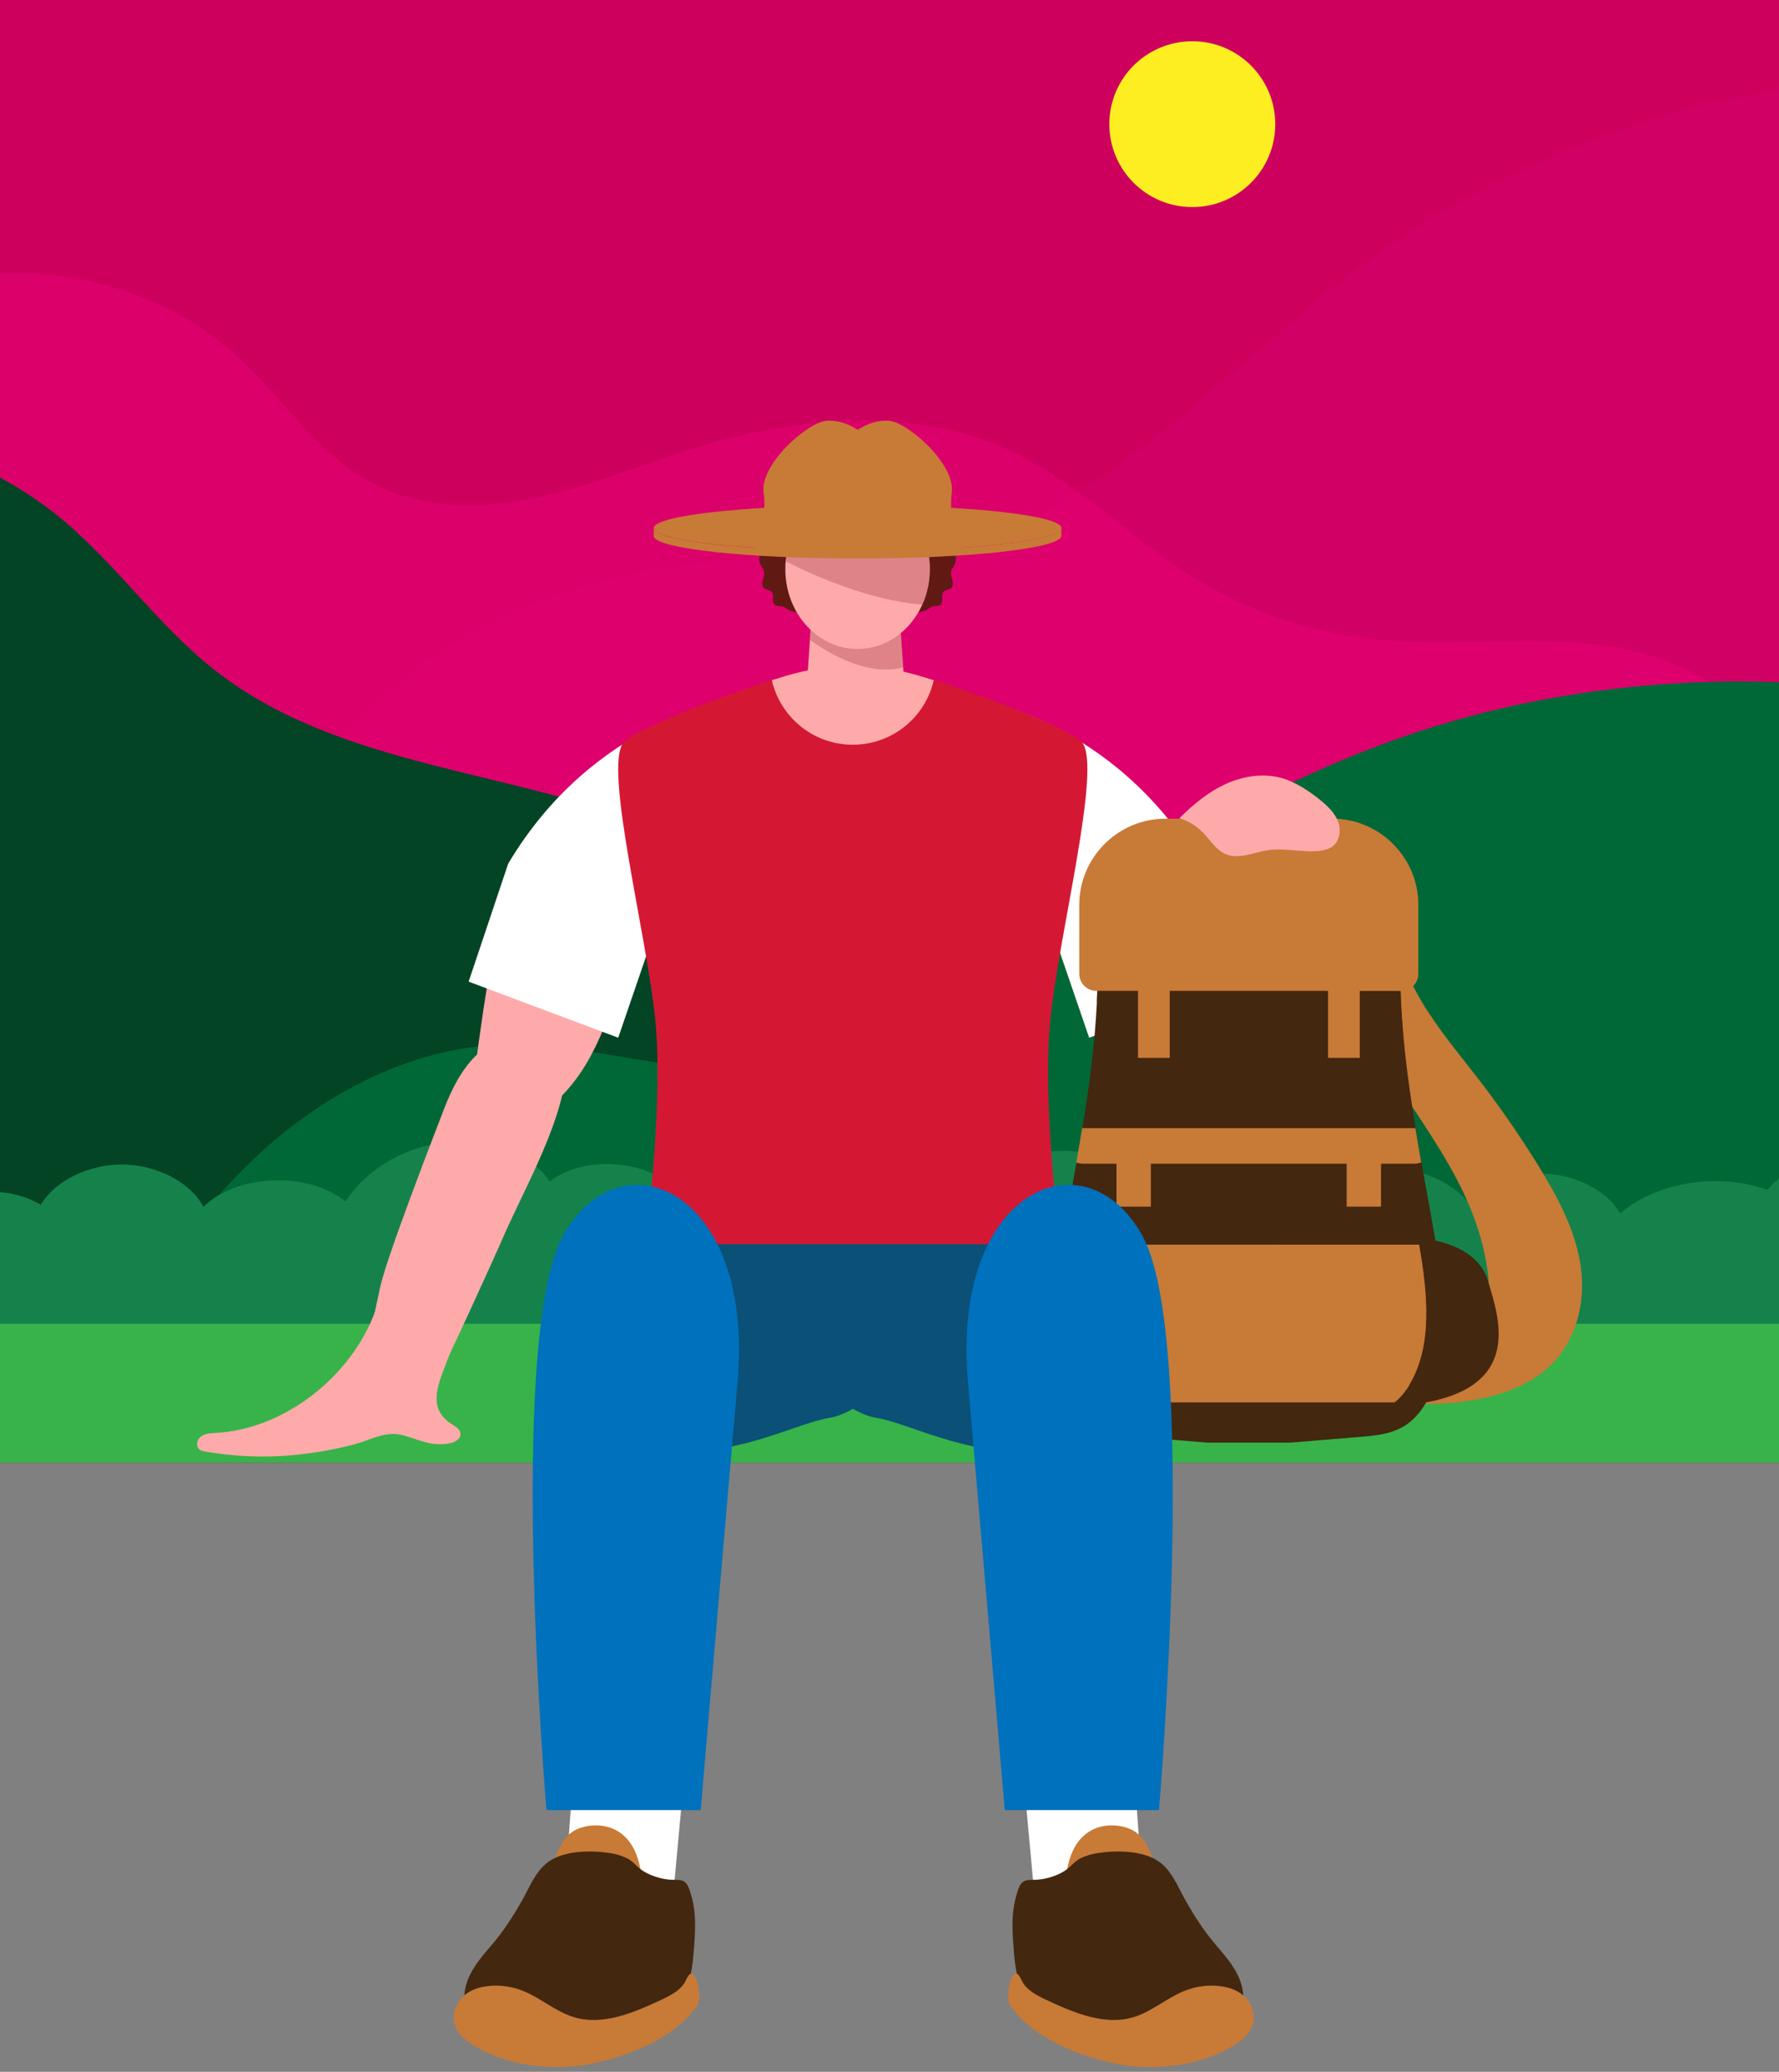<svg width="360" height="419" viewBox="0 0 360 419" fill="none" xmlns="http://www.w3.org/2000/svg">
<rect x="0" y="0" width="360" height="419" fill="#808080" stroke="none"/>
<path d="M371 -66.396V295.851H-11V-66.396C-11 -88.809 7.19 -107 29.633 -107H330.343C352.785 -107 371 -88.809 371 -66.396Z" fill="#CE005E"/>
<g style="mix-blend-mode:screen" opacity="0.5">
<path d="M371 16.596V243.499H50.287L51.93 183.16C56.616 161.93 70.942 143.449 89.205 131.555C107.443 119.661 129.306 114.04 151.072 113.123C163.778 112.592 176.654 113.582 189.168 111.169C222.505 104.727 246.082 76.138 273.066 55.559C301.33 33.991 335.634 20.505 371 16.596Z" fill="#D10069"/>
</g>
<g style="mix-blend-mode:screen" opacity="0.5">
<path d="M360.564 155.223C342.881 155.295 326.116 163.112 311.041 172.424C295.991 181.713 281.908 192.714 265.94 200.314C229.8 217.539 186.1 215.561 149.501 199.324C122.349 187.286 96.887 167.454 67.173 167.599C55.529 167.647 43.088 170.711 32.725 165.428C21.443 159.662 16.66 146.055 6.997 137.9C1.948 133.654 -4.429 131.097 -11 130.445V56.765C9.606 52.326 32.435 57.803 48.041 72.085C57.414 80.698 64.516 92.182 75.87 97.972C85.581 102.966 97.201 102.966 107.902 100.771C118.604 98.575 128.774 94.329 139.186 91.024C160.686 84.245 184.868 81.784 205.16 91.507C218.398 97.852 228.81 108.756 241.227 116.549C252.146 123.377 264.635 127.743 277.439 129.167C292.899 130.904 308.602 128.467 324.038 130.445C339.451 132.424 355.757 140.458 360.564 155.223Z" fill="#EA0075"/>
</g>
<path d="M199.749 263.426H-11V91.724C-2.352 94.763 5.765 99.347 12.795 105.234C23.762 114.426 32.048 126.513 43.282 135.391C68.695 155.464 104.206 155.633 134.137 168.057C172.016 183.787 200.522 222.461 199.749 263.426Z" fill="#034424"/>
<path d="M371 138.648V264.488H27.386C35.31 252.015 44.32 240.169 55.553 230.615C68.647 219.518 85.05 211.653 102.201 211.267C120.464 210.832 138.751 218.746 156.628 214.958C165.614 213.028 173.707 208.299 181.606 203.619C193.081 196.839 204.532 190.036 216.006 183.257C237.192 170.735 258.523 158.142 281.69 149.794C310.148 139.541 340.803 136.091 371 138.648Z" fill="#006837"/>
<path d="M371 256.237H-11V295.851H371V256.237Z" fill="#37B34A"/>
<path d="M258.064 25.113C258.064 34.377 250.551 41.88 241.275 41.88C231.999 41.88 224.486 34.377 224.486 25.113C224.486 15.848 231.999 8.345 241.275 8.345C250.551 8.345 258.064 15.848 258.064 25.113Z" fill="#FCEE21"/>
<path d="M371 233.776V267.721H-11V242.606C-4.961 240.217 2.89 240.362 8.253 243.667C11.128 238.77 17.965 235.441 24.898 235.513C31.855 235.609 38.523 239.108 41.18 244.078C47.823 237.419 62.438 236.84 69.903 242.992C73.744 237.057 80.943 232.256 89.422 231.122C97.877 230.012 107.323 233.028 111.284 238.939C118.797 232.932 133.896 234.934 138.413 242.534C142.302 238.866 148.849 237.009 154.888 237.805C160.952 238.601 166.291 242.075 168.368 246.538C173.538 237.998 189.772 235.03 199.29 240.893C201.874 236.14 208.276 232.835 214.944 232.739C221.587 232.69 228.085 235.875 230.815 240.555C237.676 232.159 256.253 232.159 263.113 240.507C272.245 233.269 290 234.62 297.103 243.113C300.726 239.204 307.152 236.96 313.336 237.419C319.545 237.877 325.27 241.014 327.879 245.405C335.054 239.084 347.833 237.033 357.641 240.652C360.612 237.057 365.613 234.572 371 233.728V233.776Z" fill="#15824B"/>
<path d="M115.802 361.715L114.425 380.774L136.311 382.366L138.123 362.752L115.802 361.715Z" fill="white"/>
<path d="M111.744 377.903C111.744 377.903 112.734 372.644 115.778 370.496C118.822 368.325 128.895 367.191 129.886 380.316L127.422 381.57L111.744 377.927V377.903Z" fill="#C87A37"/>
<path d="M126.818 375.804C125.779 375.249 124.595 374.96 123.411 374.767C119.691 374.188 114.304 374.212 111.091 376.455C108.386 378.337 107.202 381.618 105.632 384.369C103.892 387.457 101.984 390.4 99.737 393.078C97.153 396.094 94.229 399.327 93.988 403.428C93.915 404.514 94.085 405.672 94.785 406.468C95.437 407.216 96.428 407.481 97.346 407.698C108.531 410.304 120.295 409.99 131.359 406.83C133.872 406.106 136.481 405.141 138.123 402.97C139.814 400.726 140.128 397.662 140.37 394.767C140.732 390.376 141.022 386.54 139.573 382.318C139.355 381.691 139.09 381.015 138.582 380.629C137.882 380.098 136.964 380.195 136.094 380.171C133.872 380.123 131.021 379.23 129.33 377.782C128.774 377.324 128.291 376.769 127.711 376.335C127.446 376.118 127.132 375.949 126.842 375.78L126.818 375.804Z" fill="#43270F"/>
<path d="M99.327 401.595C101.549 401.45 103.82 401.812 105.897 402.656C109.352 404.055 112.323 406.709 115.874 407.867C121.841 409.797 128.146 407.095 133.872 404.417C135.828 403.5 137.954 402.415 138.872 400.34C140.346 397.011 141.481 401.474 141.505 403.235C141.505 403.983 141.505 404.779 141.191 405.455C141.07 405.72 140.877 405.937 140.708 406.178C136.07 412.186 128.001 415.443 121.117 417.059C118.773 417.614 116.502 417.928 114.111 418C107.806 418.193 101.332 417.059 95.8 413.633C94.085 412.572 92.369 411.124 91.91 409.049C91.475 407.023 92.418 404.876 93.915 403.573C95.413 402.27 97.394 401.739 99.302 401.619L99.327 401.595Z" fill="#C87A37"/>
<path d="M229.752 361.715L231.129 380.774L209.242 382.366L207.431 362.752L229.752 361.715Z" fill="white"/>
<path d="M233.81 377.903C233.81 377.903 232.82 372.644 229.776 370.496C226.732 368.325 216.659 367.191 215.668 380.316L218.132 381.57L233.81 377.927V377.903Z" fill="#C87A37"/>
<path d="M218.736 375.804C219.775 375.249 220.959 374.96 222.143 374.767C225.863 374.188 231.25 374.212 234.463 376.455C237.168 378.337 238.352 381.618 239.922 384.369C241.662 387.457 243.57 390.4 245.817 393.078C248.402 396.094 251.325 399.327 251.566 403.428C251.639 404.514 251.47 405.672 250.769 406.468C250.117 407.216 249.126 407.481 248.208 407.698C237.023 410.304 225.259 409.99 214.195 406.83C211.682 406.106 209.073 405.141 207.431 402.97C205.74 400.726 205.426 397.662 205.184 394.767C204.822 390.376 204.532 386.54 205.981 382.318C206.199 381.691 206.464 381.015 206.972 380.629C207.672 380.098 208.59 380.195 209.46 380.171C211.682 380.123 214.533 379.23 216.224 377.782C216.78 377.324 217.263 376.769 217.843 376.335C218.108 376.118 218.422 375.949 218.712 375.78L218.736 375.804Z" fill="#43270F"/>
<path d="M246.203 401.595C243.981 401.45 241.71 401.812 239.632 402.656C236.178 404.055 233.207 406.709 229.655 407.867C223.689 409.797 217.384 407.095 211.658 404.417C209.702 403.5 207.576 402.415 206.658 400.34C205.184 397.011 204.049 401.474 204.025 403.235C204.025 403.983 204.025 404.779 204.339 405.455C204.459 405.72 204.653 405.937 204.822 406.178C209.46 412.186 217.528 415.443 224.413 417.059C226.757 417.614 229.027 417.928 231.419 418C237.724 418.193 244.198 417.059 249.73 413.633C251.445 412.572 253.161 411.124 253.62 409.049C254.054 407.023 253.112 404.876 251.614 403.573C250.117 402.27 248.136 401.739 246.227 401.619L246.203 401.595Z" fill="#C87A37"/>
<path d="M154.671 118.986C155.082 119.323 155.71 119.275 156.096 119.637C156.797 120.313 156.024 121.76 156.797 122.339C157.232 122.677 157.86 122.484 158.367 122.653C158.633 122.749 158.874 122.918 159.116 123.087C160.324 123.883 161.942 124.028 163.271 123.449C163.513 122.773 163.102 122.026 162.595 121.519C162.087 121.012 161.459 120.602 161.049 119.999C159.744 117.997 161.677 115.126 160.59 113.003C160.396 112.592 160.082 112.255 159.889 111.845C159.696 111.434 159.599 110.928 159.841 110.542C158.319 110.252 156.773 110.107 155.227 110.059C155.058 110.059 154.889 110.059 154.768 110.132C154.623 110.204 154.55 110.349 154.454 110.493C153.85 111.603 153.342 112.93 153.85 114.088C154.091 114.643 154.55 115.077 154.647 115.681C154.744 116.235 154.502 116.814 154.357 117.369C154.212 117.924 154.212 118.6 154.647 118.986H154.671Z" fill="#601A13"/>
<path d="M192.405 118.986C191.994 119.323 191.366 119.275 190.98 119.637C190.279 120.313 191.052 121.76 190.279 122.339C189.844 122.677 189.216 122.484 188.709 122.653C188.443 122.749 188.202 122.918 187.96 123.087C186.752 123.883 185.134 124.028 183.805 123.449C183.563 122.773 183.974 122.026 184.481 121.519C184.989 121.012 185.617 120.602 186.027 119.999C187.332 117.997 185.399 115.126 186.486 113.003C186.68 112.592 186.994 112.255 187.187 111.845C187.38 111.434 187.477 110.928 187.235 110.542C188.757 110.252 190.303 110.107 191.849 110.059C192.018 110.059 192.188 110.059 192.308 110.132C192.453 110.204 192.526 110.349 192.622 110.493C193.226 111.603 193.734 112.93 193.226 114.088C192.985 114.643 192.526 115.077 192.429 115.681C192.332 116.235 192.574 116.814 192.719 117.369C192.864 117.924 192.864 118.6 192.429 118.986H192.405Z" fill="#601A13"/>
<path d="M119.667 156.815C118.508 157.587 117.42 158.504 116.406 159.445C103.288 171.556 99.713 190.543 97.346 207.503C96.742 211.894 95.027 220.627 98.312 224.391C101.863 228.444 108.869 225.983 112.178 223.04C120.706 215.465 122.977 205.066 127.204 195.102C130.852 186.441 133.63 177.394 135.152 168.106C135.538 165.693 135.852 163.256 136.094 160.82C136.36 157.973 136.553 158.118 134.234 156.935C131.287 155.416 127.76 153.92 124.402 154.692C122.687 155.078 121.116 155.85 119.667 156.839V156.815Z" fill="#FFAAAA"/>
<path d="M94.833 198.528L125.103 209.867L148.632 141.254C148.632 141.254 120.247 145.307 102.829 174.692L94.833 198.528Z" fill="white"/>
<path d="M225.839 156.815C226.998 157.587 228.085 158.504 229.1 159.445C242.217 171.556 245.792 190.543 248.16 207.503C248.764 211.894 250.479 220.627 247.194 224.391C243.642 228.444 236.637 225.983 233.327 223.04C224.8 215.465 222.529 205.066 218.301 195.102C214.654 186.441 211.876 177.394 210.354 168.106C209.967 165.693 209.653 163.256 209.412 160.82C209.146 157.973 208.953 158.118 211.272 156.935C214.219 155.416 217.746 153.92 221.104 154.692C222.819 155.078 224.389 155.85 225.839 156.839V156.815Z" fill="#FFAAAA"/>
<path d="M250.672 198.528L220.403 209.867L196.874 141.254C196.874 141.254 225.259 145.307 242.676 174.692L250.672 198.528Z" fill="white"/>
<path d="M39.875 292.088C39.875 291.485 40.214 290.833 40.745 290.471C41.59 289.892 42.654 289.844 43.692 289.796C57.703 289.024 71.159 278.24 75.918 265.212L93.215 267.841C92.128 270.809 91.041 273.752 89.905 276.696C88.335 280.773 86.861 285.043 91.282 287.938C92.103 288.469 93.166 289.024 93.191 289.989C93.239 291.05 92.031 291.702 90.992 291.895C89.954 292.112 88.867 292.136 87.803 292.015C85.702 291.75 83.745 290.857 81.716 290.302C77.996 289.289 75.218 291.147 71.835 292.064C67.753 293.149 63.525 293.897 59.298 294.283C53.379 294.838 47.388 294.573 41.542 293.559C41.107 293.487 40.648 293.391 40.31 293.101C40.02 292.836 39.9 292.474 39.9 292.112L39.875 292.088Z" fill="#FFAAAA"/>
<path d="M86.547 283.113H73.14C72.029 282.558 76.474 262.461 76.86 260.628C78.068 254.669 87.61 230.133 89.784 224.463C91.331 220.434 93.311 216.405 96.355 213.438C103.216 206.731 115.802 209.891 114.135 219.638C112.396 229.699 105.269 242.075 101.38 251.219C100.534 253.221 91.089 274.042 86.547 283.113Z" fill="#FFAAAA"/>
<path d="M221.587 241.086C221.587 241.086 192.767 238.915 172.572 244.898C152.376 238.891 123.556 241.086 123.556 241.086L116.261 254.331C118.942 312.764 155.444 288.734 167.788 286.756C169.31 286.515 170.929 285.863 172.596 284.922C174.238 285.863 175.881 286.515 177.403 286.756C189.723 288.758 226.249 312.764 228.931 254.331L221.635 241.086H221.587Z" fill="#0A5077"/>
<path d="M214.557 251.629H130.586C130.586 251.629 134.331 223.643 132.615 206.369C130.924 189.119 122.083 155.15 126.165 150.18C127.518 148.516 135.973 144.824 144.67 141.543C148.68 140.047 152.738 138.624 156.193 137.538C160.275 136.236 163.488 135.415 164.817 135.415H180.326C181.631 135.415 184.868 136.26 188.95 137.538C199.918 140.988 216.997 147.744 218.978 150.156C223.06 155.126 214.219 189.095 212.528 206.345C210.837 223.595 214.557 251.605 214.557 251.605V251.629Z" fill="#D41834"/>
<path d="M110.584 366.081C110.584 366.081 102.443 270.64 113.966 249.868C125.489 229.096 152.642 240.386 149.26 279.374C145.878 318.361 141.795 366.081 141.795 366.081H110.584Z" fill="#0071BC"/>
<path d="M182.935 137.538L182.766 134.981L182.114 125.669H164.141L163.899 129.432L163.344 137.538H182.935Z" fill="#FFAAAA"/>
<g style="mix-blend-mode:multiply" opacity="0.5">
<path d="M182.766 134.981C175.93 136.815 168.296 132.569 163.899 129.432L164.165 125.669H182.138L182.766 134.981Z" fill="#BE5E66"/>
</g>
<path d="M188.153 115.126C188.153 117.707 187.597 120.144 186.631 122.291C184.24 127.599 179.287 131.242 173.538 131.242C165.469 131.242 158.923 124.028 158.923 115.126C158.923 114.595 158.923 114.064 158.995 113.533C159.72 105.379 165.953 99.01 173.538 99.01C181.606 99.01 188.153 106.223 188.153 115.126Z" fill="#FFAAAA"/>
<g style="mix-blend-mode:multiply" opacity="0.5">
<path d="M188.153 115.126C188.153 117.707 187.598 120.144 186.631 122.291C176.123 121.422 165.276 116.718 159.019 113.533C159.744 105.379 165.977 99.01 173.562 99.01C181.631 99.01 188.177 106.223 188.177 115.126H188.153Z" fill="#BE5E66"/>
</g>
<path d="M188.95 137.563C187.259 145.042 180.568 150.615 172.572 150.615C164.576 150.615 157.884 145.042 156.193 137.563C160.276 136.26 163.489 135.439 164.817 135.439H180.326C181.631 135.439 184.868 136.284 188.95 137.563Z" fill="#FFAAAA"/>
<path d="M214.799 106.802C214.799 109.335 196.342 111.386 173.562 111.386C167.112 111.386 161 111.217 155.541 110.928C141.795 110.204 132.301 108.636 132.301 106.802C132.301 105.234 139.259 103.883 149.888 103.039C156.58 102.508 164.745 102.194 173.538 102.194C196.318 102.194 214.775 104.269 214.775 106.802H214.799Z" fill="#C87A37"/>
<g style="mix-blend-mode:multiply" opacity="0.5">
<path d="M214.799 106.802C214.799 109.335 196.342 111.386 173.562 111.386C167.112 111.386 161 111.217 155.541 110.928C151.192 109.335 148.656 107.478 148.656 105.451C148.656 104.631 149.091 103.811 149.888 103.063C156.579 102.532 164.745 102.218 173.538 102.218C196.318 102.218 214.775 104.293 214.775 106.826L214.799 106.802Z" fill="#C87A37"/>
</g>
<path d="M194.893 111.724H152.207C152.207 111.724 153.367 109.456 154.091 106.392C154.212 105.885 154.309 105.379 154.405 104.848C154.695 103.207 154.792 101.446 154.526 99.709C153.681 93.943 163.416 85.379 167.281 85.089C170.035 84.896 172.403 86.175 173.562 86.923C174.722 86.175 177.113 84.896 179.843 85.089C183.708 85.379 193.444 93.919 192.598 99.709C192.357 101.422 192.453 103.159 192.719 104.776C192.816 105.306 192.912 105.837 193.033 106.32C193.758 109.432 194.917 111.724 194.917 111.724H194.893Z" fill="#C87A37"/>
<path d="M214.775 108.395V106.971C214.775 106.971 214.605 107.381 213.687 107.864C209.46 109.89 193.081 111.41 173.514 111.41C153.946 111.41 137.761 109.914 133.413 107.888C132.446 107.381 132.301 107.092 132.277 106.971V108.322V108.37C132.277 108.395 132.277 108.443 132.277 108.467C132.785 110.952 151.047 112.954 173.514 112.954C195.98 112.954 214.219 110.952 214.75 108.467V108.395H214.775Z" fill="#C87A37"/>
<g style="mix-blend-mode:multiply" opacity="0.5">
<path d="M193.009 106.32C186.921 106.609 180.06 106.802 172.813 106.802C166.146 106.802 159.817 106.657 154.091 106.392C154.212 105.885 154.309 105.379 154.405 104.848C160.034 105.089 166.267 105.234 172.813 105.234C179.94 105.234 186.68 105.065 192.695 104.776C192.791 105.306 192.888 105.837 193.009 106.32Z" fill="#C87A37"/>
</g>
<path d="M272.317 280.918C281.086 284.15 290.967 284.778 300.195 282.727C304.833 281.69 309.423 279.904 312.902 276.913C318.869 271.774 320.898 263.668 319.883 256.261C318.869 248.855 315.172 242.027 311.162 235.537C307.49 229.626 303.529 223.884 299.253 218.335C295.218 213.124 290.918 208.034 287.585 202.412C284.758 197.636 282.681 192.545 280.627 187.455C278.888 183.136 277.125 178.818 275.385 174.499C273.187 174.62 267.534 174.62 266.471 176.839C266.036 177.732 266.133 178.769 266.302 179.734C267.003 183.763 268.718 187.575 270.409 191.339C273.356 197.877 276.303 204.439 280.12 210.567C289.735 225.983 304.495 238.77 307.321 257.081C307.587 258.891 307.78 260.724 307.563 262.534C307.128 266.394 304.954 270.061 301.668 272.522C294.276 277.998 281.908 276.527 273.356 274.91C272.8 276.768 272.897 279.036 272.342 280.893L272.317 280.918Z" fill="#C87A37"/>
<g style="mix-blend-mode:multiply" opacity="0.5">
<path d="M272.317 280.918C281.086 284.15 290.967 284.778 300.195 282.727C304.833 281.69 309.423 279.904 312.902 276.913C318.869 271.774 320.898 263.668 319.883 256.261C318.869 248.855 315.172 242.027 311.162 235.537C307.49 229.626 303.529 223.884 299.253 218.335C295.218 213.124 290.918 208.034 287.585 202.412C284.758 197.636 282.681 192.545 280.627 187.455C278.888 183.136 277.125 178.818 275.385 174.499C273.187 174.62 267.534 174.62 266.471 176.839C266.036 177.732 266.133 178.769 266.302 179.734C267.003 183.763 268.718 187.575 270.409 191.339C273.356 197.877 276.303 204.439 280.12 210.567C289.735 225.983 304.495 238.77 307.321 257.081C307.587 258.891 307.78 260.724 307.563 262.534C307.128 266.394 304.954 270.061 301.668 272.522C294.276 277.998 281.908 276.527 273.356 274.91C272.8 276.768 272.897 279.036 272.342 280.893L272.317 280.918Z" fill="#C87A37"/>
</g>
<path d="M271.182 280.58C278.719 283.861 287.198 284.561 295.073 282.558C299.059 281.545 302.949 279.808 305.944 276.816C311.041 271.726 312.708 263.619 311.79 256.213C310.872 248.806 307.659 241.955 304.181 235.441C301.016 229.506 297.562 223.74 293.866 218.167C290.387 212.931 286.643 207.817 283.768 202.171C281.328 197.394 279.516 192.256 277.704 187.165C276.182 182.847 274.636 178.504 273.114 174.185C271.23 174.282 266.399 174.258 265.481 176.477C265.118 177.37 265.215 178.407 265.36 179.372C265.988 183.401 267.486 187.237 268.959 191.001C271.52 197.563 274.105 204.125 277.414 210.277C285.749 225.742 298.504 238.625 301.016 256.961C301.258 258.77 301.427 260.604 301.258 262.413C300.92 266.273 299.084 269.94 296.257 272.353C289.952 277.781 279.347 276.213 272.027 274.548C271.568 276.382 271.665 278.674 271.182 280.532V280.58Z" fill="#C87A37"/>
<path d="M216.707 250.616C216.707 250.616 206.464 251.532 204.314 259.06C202.164 266.587 195.062 284.488 227.819 284.488L217.915 266.587L217.867 251.291L216.731 250.616H216.707Z" fill="#43270F"/>
<path d="M288.72 250.616C288.72 250.616 298.963 251.532 301.113 259.06C303.263 266.587 310.365 284.488 277.608 284.488L287.512 266.587L287.561 251.291L288.696 250.616H288.72Z" fill="#43270F"/>
<path d="M288.599 283.306C288.599 283.306 288.503 283.451 288.479 283.523C287.512 285.115 286.353 286.539 284.927 287.6C282.101 289.699 278.574 290.037 275.24 290.303C270.554 290.689 265.891 291.075 261.229 291.461H244.246C239.56 291.075 234.898 290.689 230.235 290.303C226.877 290.037 223.375 289.699 220.548 287.6C219.147 286.539 217.963 285.115 216.997 283.523C216.973 283.451 216.925 283.403 216.876 283.306C211.658 274.548 212.963 262.751 214.75 252.304C215.741 246.563 216.828 240.821 217.843 235.079C218.253 232.763 218.664 230.471 219.026 228.155C220.427 219.662 221.563 211.17 221.973 202.581C222.094 199.952 222.167 197.298 222.143 194.644H283.357C283.309 200.772 283.695 206.852 284.324 212.907C284.879 217.998 285.628 223.064 286.449 228.131C286.812 230.447 287.222 232.739 287.633 235.055C288.672 240.797 289.735 246.538 290.725 252.28C292.537 262.751 293.817 274.524 288.599 283.282V283.306Z" fill="#43270F"/>
<g style="mix-blend-mode:multiply" opacity="0.5">
<path d="M284.299 212.931C259.224 210.736 234.608 205.549 221.925 202.581C222.046 199.952 222.118 197.298 222.094 194.644H283.309C283.261 200.772 283.647 206.852 284.275 212.907L284.299 212.931Z" fill="#43270F"/>
</g>
<path d="M285.193 280.121C284.323 281.545 283.261 282.848 281.956 283.813C279.371 285.719 276.207 286.008 273.139 286.274C268.887 286.611 264.659 286.973 260.408 287.311H244.971C241.927 287.046 238.859 286.804 235.791 286.563C234.608 286.467 233.424 286.37 232.24 286.274C229.196 286.008 226.008 285.719 223.423 283.813C222.142 282.848 221.08 281.545 220.186 280.121C215.33 272.136 216.514 261.352 218.157 251.774C218.157 251.774 218.157 251.75 218.157 251.725H287.174V251.774C288.841 261.352 290 272.16 285.145 280.121H285.193Z" fill="#C87A37"/>
<g style="mix-blend-mode:multiply" opacity="0.5">
<path d="M285.193 280.121C284.323 281.545 283.261 282.848 281.956 283.813C279.371 285.719 276.207 286.008 273.139 286.274C268.887 286.611 264.659 286.973 260.408 287.311H244.971C241.927 287.046 238.859 286.804 235.791 286.563C245.841 278.216 252.943 265.743 257.944 251.725H287.198V251.774C288.865 261.352 290.025 272.16 285.169 280.121H285.193Z" fill="#C87A37"/>
</g>
<path d="M236.709 213.945V195.995C236.709 194.234 235.26 192.786 233.496 192.786C231.733 192.786 230.283 194.234 230.283 195.995V213.945H236.733H236.709Z" fill="#C87A37"/>
<path d="M275.168 213.945V195.995C275.168 194.234 273.718 192.786 271.955 192.786C270.191 192.786 268.742 194.234 268.742 195.995V213.945H275.192H275.168Z" fill="#C87A37"/>
<path d="M232.892 244.029V235.224C232.892 233.318 231.322 231.749 229.414 231.749C227.505 231.749 225.935 233.318 225.935 235.224V244.029H232.892Z" fill="#C87A37"/>
<path d="M279.468 244.029V235.224C279.468 233.318 277.898 231.749 275.989 231.749C274.081 231.749 272.51 233.318 272.51 235.224V244.029H279.468Z" fill="#C87A37"/>
<path d="M287.609 235.079C287.174 235.248 286.739 235.344 286.256 235.344H219.147C218.664 235.344 218.205 235.248 217.794 235.079C218.205 232.763 218.616 230.471 218.978 228.155C219.026 228.155 219.099 228.155 219.147 228.155H286.256C286.256 228.155 286.377 228.155 286.425 228.155C286.788 230.471 287.198 232.763 287.609 235.079Z" fill="#C87A37"/>
<path d="M288.599 283.62L288.479 283.837C287.512 285.429 286.329 286.853 284.927 287.89C282.101 289.989 278.574 290.327 275.216 290.592C270.554 290.978 265.867 291.364 261.205 291.75H244.222C239.536 291.364 234.873 290.978 230.211 290.592C226.853 290.327 223.35 289.989 220.5 287.89C219.099 286.853 217.915 285.405 216.949 283.837L216.828 283.62H288.623H288.599Z" fill="#43270F"/>
<path d="M287.005 182.991V196.936C287.005 198.842 285.459 200.386 283.55 200.386H221.853C219.944 200.386 218.398 198.842 218.398 196.936V182.991C218.398 173.413 226.249 165.573 235.816 165.573H269.563C274.25 165.573 278.526 167.454 281.666 170.47C284.952 173.655 287.005 178.07 287.005 182.967V182.991Z" fill="#C87A37"/>
<g style="mix-blend-mode:multiply" opacity="0.5">
<path d="M287.005 182.991V196.936C287.005 198.842 285.459 200.386 283.55 200.386H268.114C269.273 186.803 269.418 174.475 269.273 165.573H269.563C274.25 165.573 278.526 167.454 281.666 170.47C284.952 173.655 287.005 178.07 287.005 182.967V182.991Z" fill="#C87A37"/>
</g>
<g style="mix-blend-mode:multiply" opacity="0.5">
<path d="M281.69 170.494C276.134 173.992 266.809 178.576 256.349 178.432C239.584 178.19 236.009 165.934 236.009 165.934L236.057 165.597H269.563C274.25 165.597 278.526 167.478 281.666 170.494H281.69Z" fill="#C87A37"/>
</g>
<path d="M267.148 172.062C263.645 172.497 260.045 171.411 256.543 171.942C253.668 172.376 250.721 173.872 248.039 172.738C246.034 171.893 244.875 169.843 243.353 168.299C242.048 166.996 240.43 166.007 238.666 165.476C241.468 162.677 244.585 160.096 248.208 158.48C251.832 156.863 256.035 156.284 259.828 157.49C261.157 157.925 262.389 158.552 263.572 159.252C264.925 160.072 266.181 160.989 267.389 161.978C268.79 163.16 270.167 164.487 270.795 166.224C271.423 167.961 271.085 170.132 269.612 171.218C268.911 171.725 268.017 171.942 267.148 172.062Z" fill="#FFAAAA"/>
<path d="M234.535 366.081C234.535 366.081 242.676 270.64 231.153 249.868C219.63 229.096 192.477 240.386 195.859 279.374C199.241 318.361 203.324 366.081 203.324 366.081H234.535Z" fill="#0071BC"/>
</svg>
